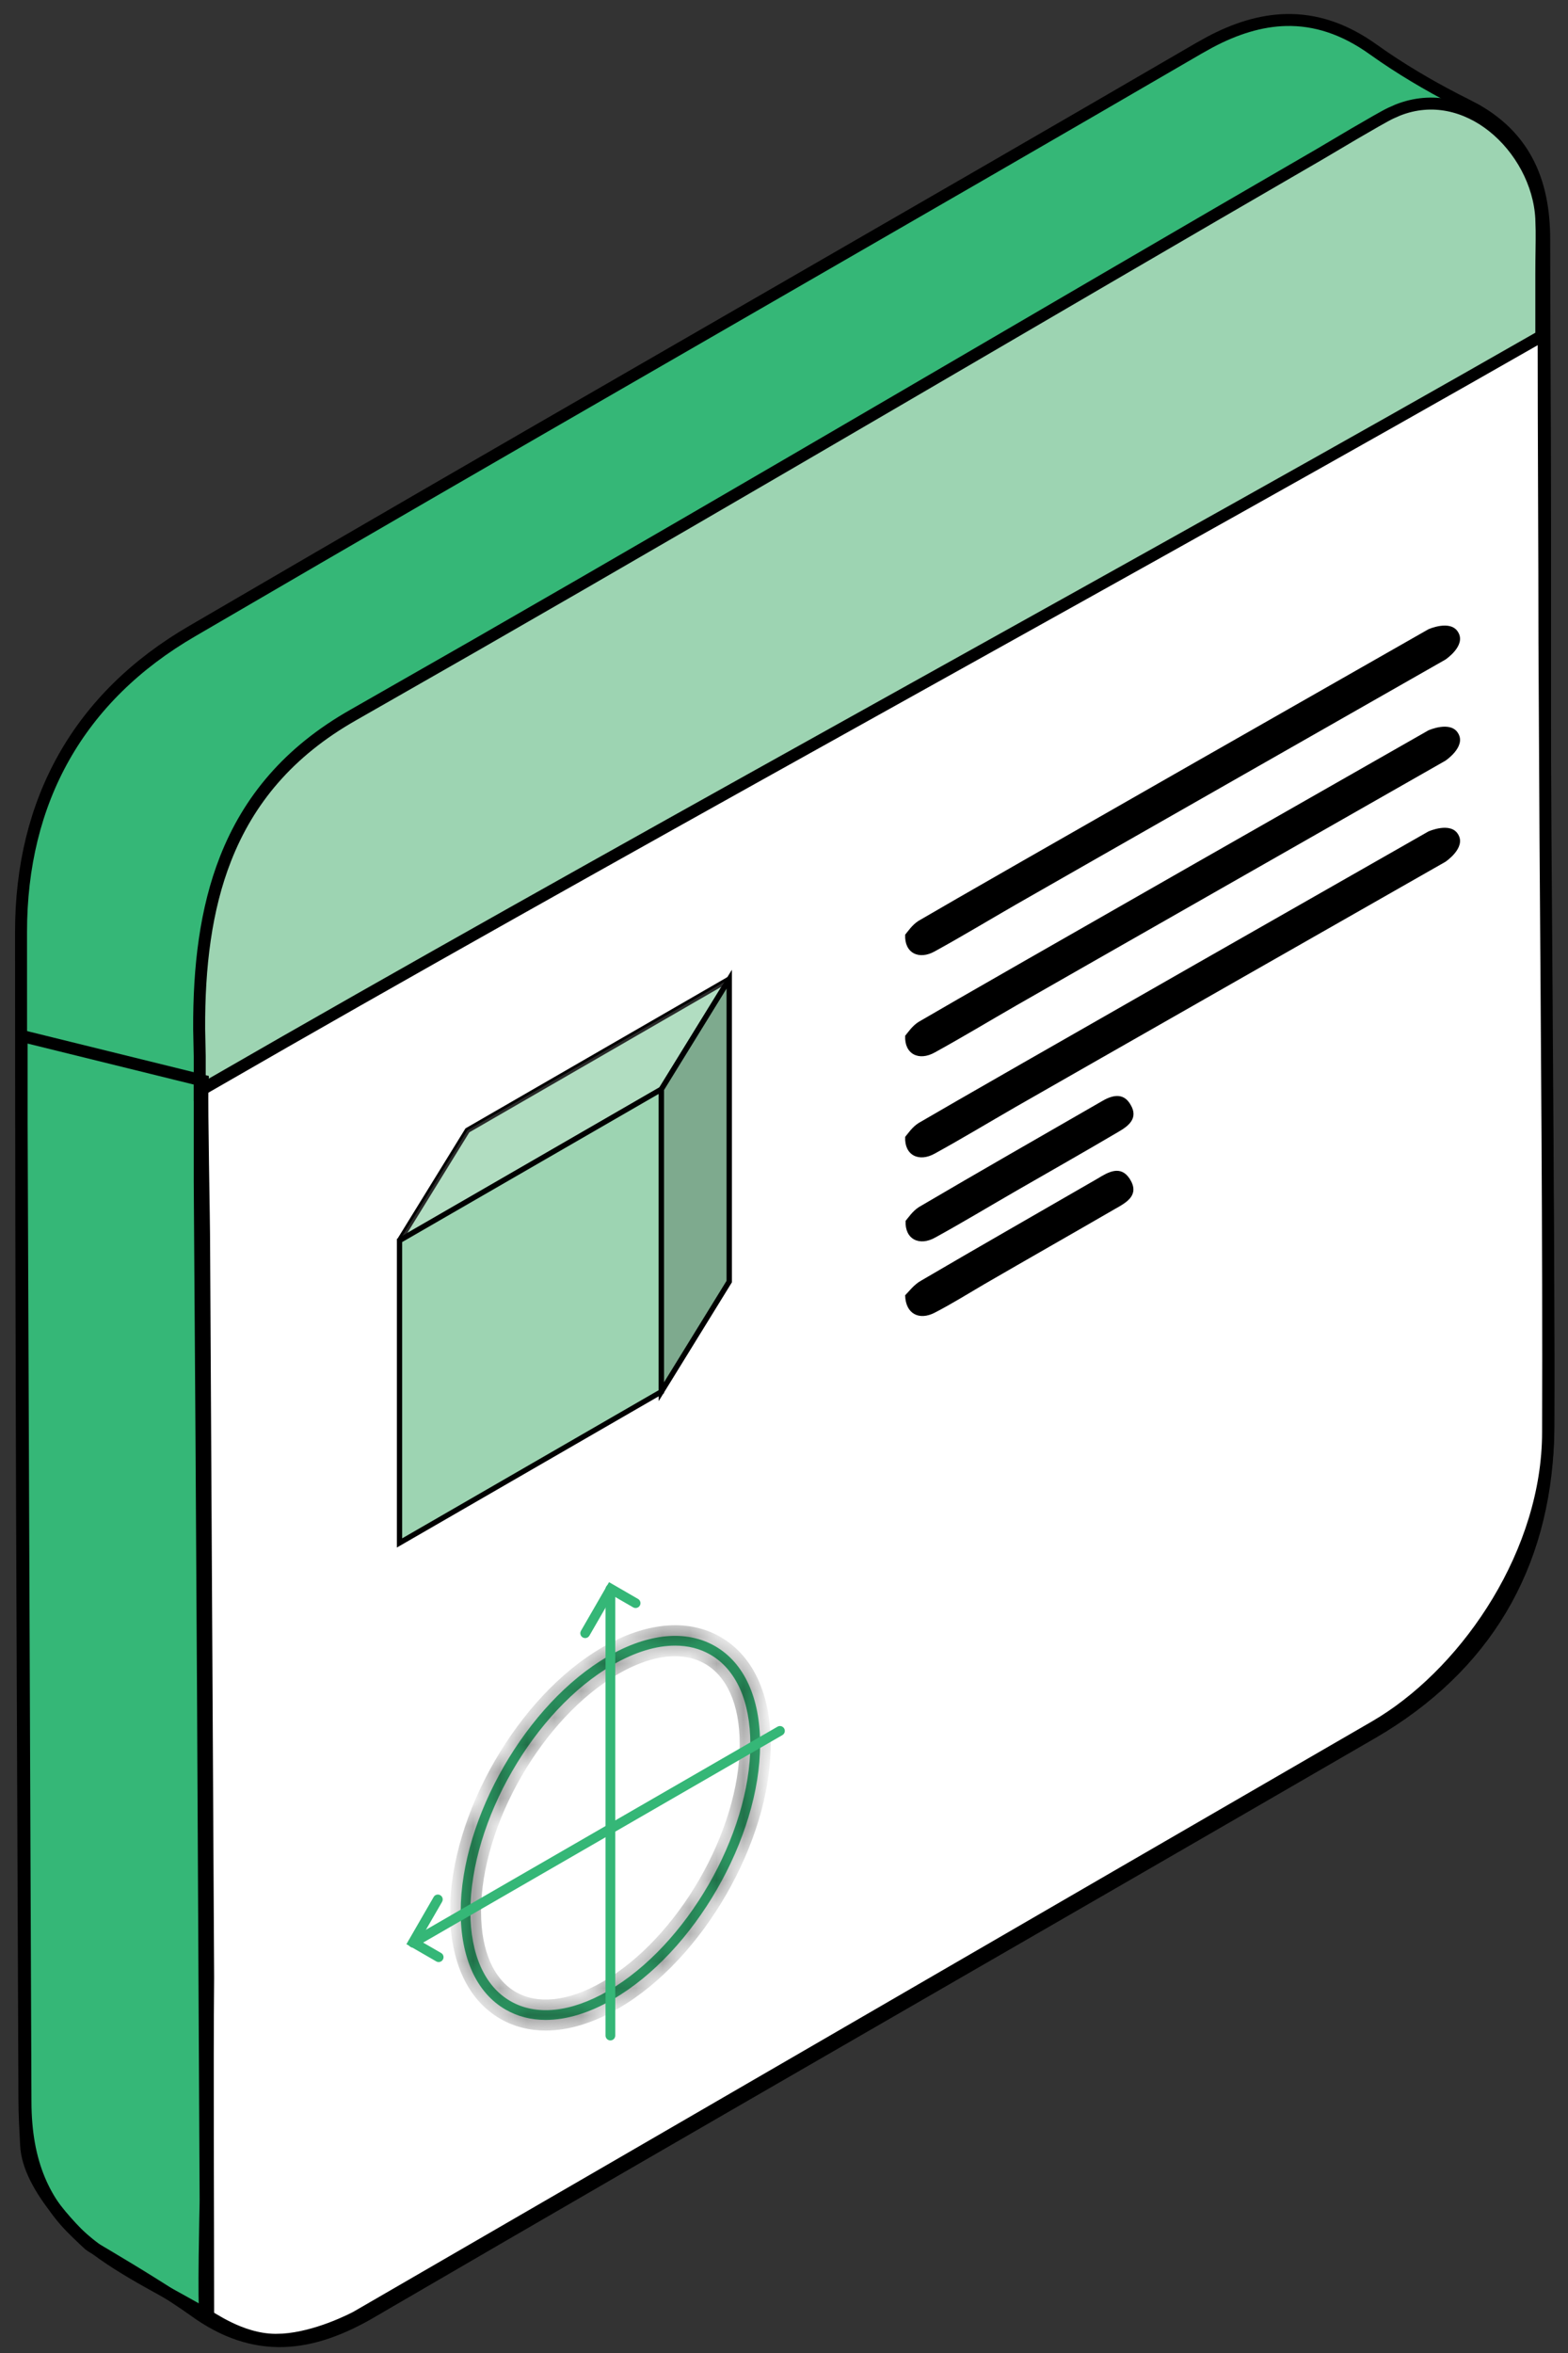 <svg xmlns="http://www.w3.org/2000/svg" width="58" height="87" viewBox="0 0 58 87" fill="none"><rect x="0" y="0" width="58" height="87" fill="#333333" stroke="none"/><path d="M47.568 0.74C48.647 0.716 49.714 1.054 50.792 1.826L51.201 2.111C52.165 2.766 53.192 3.351 54.221 3.865L54.605 4.066C55.464 4.557 56.074 5.181 56.477 5.927C56.937 6.776 57.12 7.766 57.12 8.865C57.12 10.579 57.128 12.293 57.136 14.008C57.144 15.722 57.151 17.438 57.151 19.153V31.311C57.151 38.469 57.307 45.597 57.276 52.73V52.731C57.246 57.578 55.187 61.338 51.142 63.844L50.743 64.082C38.427 71.222 26.083 78.297 13.769 85.468L13.77 85.469C12.661 86.118 11.58 86.526 10.484 86.559C9.384 86.591 8.292 86.245 7.167 85.426V85.425C6.325 84.821 4.803 83.901 3.96 83.4L3.393 83.065L3.289 82.99C3.15 82.865 2.592 82.349 2.06 81.671C1.535 81.003 0.999 80.132 0.966 79.304L0.923 78.443C0.911 78.153 0.903 77.862 0.903 77.578L0.817 56.02C0.794 48.833 0.778 41.647 0.778 34.461C0.778 29.615 2.906 25.768 7.123 23.326L11.769 20.62C22.616 14.316 33.521 8.083 44.347 1.784L44.751 1.559C45.693 1.059 46.628 0.762 47.568 0.74Z" fill="#35B777" stroke="black" stroke-width="0.443"></path><path d="M57.1 12.636C57.1 14.288 57.107 16.301 57.114 18.284C57.122 20.266 57.129 22.218 57.129 23.746L57.168 31.03C57.217 38.345 57.286 45.728 57.263 52.953C57.262 57.359 54.352 61.652 51.166 63.654L50.857 63.841C44.716 67.394 38.371 71.072 32.027 74.75C25.683 78.428 19.338 82.106 13.196 85.66L13.191 85.663L13.086 85.469L13.19 85.663V85.664H13.19C13.189 85.664 13.187 85.665 13.185 85.666C13.182 85.668 13.177 85.67 13.171 85.674C13.159 85.68 13.14 85.69 13.117 85.702C13.071 85.725 13.004 85.759 12.919 85.799C12.75 85.878 12.51 85.985 12.227 86.091C11.735 86.275 11.097 86.463 10.465 86.505L10.194 86.513C9.523 86.51 8.908 86.281 8.464 86.065C8.24 85.957 8.056 85.851 7.928 85.774C7.861 85.735 7.815 85.707 7.782 85.688C7.774 85.684 7.769 85.68 7.766 85.678C7.734 85.67 7.707 85.659 7.688 85.644C7.64 85.607 7.62 85.56 7.615 85.549C7.602 85.517 7.596 85.484 7.594 85.469C7.587 85.43 7.582 85.379 7.579 85.324C7.572 85.211 7.569 85.049 7.566 84.858C7.562 84.475 7.565 83.96 7.571 83.445C7.577 82.93 7.585 82.412 7.593 82.023C7.596 81.829 7.6 81.667 7.603 81.553C7.604 81.497 7.605 81.452 7.605 81.422C7.606 81.407 7.605 81.395 7.605 81.388C7.606 81.385 7.606 81.383 7.606 81.382L7.509 62.536C7.474 56.254 7.434 49.972 7.388 43.69V40.151L7.499 40.088L10.346 38.459C17.012 34.663 23.838 30.903 30.663 27.143C38.462 22.848 46.258 18.552 53.815 14.206L55.442 13.232C55.785 13.028 56.117 12.831 56.361 12.685C56.483 12.613 56.584 12.553 56.654 12.511C56.689 12.491 56.717 12.474 56.735 12.463C56.745 12.457 56.752 12.453 56.757 12.45C56.759 12.448 56.761 12.448 56.763 12.447L56.764 12.446H56.765L57.1 12.247V12.636ZM7.83 85.688C7.833 85.688 7.836 85.689 7.839 85.689C7.85 85.689 7.867 85.685 7.888 85.679C7.87 85.685 7.851 85.688 7.83 85.688ZM7.788 85.684H7.791C7.785 85.683 7.779 85.682 7.773 85.68C7.777 85.682 7.782 85.683 7.788 85.684Z" fill="white" stroke="black" stroke-width="0.443"></path><path d="M51.7 4.071C52.983 3.561 54.248 3.908 55.213 4.672C56.236 5.482 56.944 6.777 57.012 8.071L57.025 8.521C57.03 8.975 57.013 9.462 57.013 10.128V12.432L56.9 12.496C43.033 20.424 24.91 30.297 10.542 38.517L7.721 40.138L7.388 40.329V39.052L7.367 38.053C7.356 35.746 7.608 33.62 8.345 31.747C9.189 29.599 10.665 27.795 13.077 26.43L17.584 23.855C28.059 17.845 38.292 11.796 48.796 5.712L50.102 4.94C50.666 4.611 51.253 4.272 51.443 4.185L51.7 4.071Z" fill="#9DD4B2" stroke="black" stroke-width="0.443"></path><path d="M1.074 38.37L7.323 39.911L7.498 39.955L7.491 40.134C7.46 40.972 7.551 45.045 7.551 46.154L7.699 73.111V73.114C7.668 76.573 7.699 81.584 7.699 85.234V85.614L7.368 85.426C5.633 84.443 4.015 83.669 2.851 82.574C1.664 81.457 0.943 80.009 0.942 77.689L0.8 41.498V38.301L1.074 38.37Z" stroke="black" stroke-width="0.443"></path><mask id="path-5-inside-1_1_1439" fill="white"><path d="M20.185 74.685C19.644 74.685 19.143 74.558 18.7 74.302C17.63 73.684 17.041 72.397 17.041 70.678C17.041 67.21 19.485 62.977 22.488 61.243C23.977 60.383 25.387 60.25 26.456 60.868C27.526 61.485 28.116 62.772 28.116 64.492C28.116 67.96 25.672 72.192 22.668 73.926C21.796 74.431 20.95 74.685 20.185 74.685ZM24.97 60.845C24.268 60.845 23.484 61.084 22.668 61.555C19.764 63.231 17.401 67.324 17.401 70.678C17.401 72.263 17.926 73.439 18.88 73.99C19.834 74.541 21.115 74.408 22.488 73.615C25.392 71.938 27.755 67.845 27.755 64.492C27.755 62.906 27.23 61.73 26.276 61.179C25.89 60.956 25.449 60.845 24.97 60.845Z"></path></mask><path d="M20.185 74.685C19.644 74.685 19.143 74.558 18.7 74.302C17.63 73.684 17.041 72.397 17.041 70.678C17.041 67.21 19.485 62.977 22.488 61.243C23.977 60.383 25.387 60.25 26.456 60.868C27.526 61.485 28.116 62.772 28.116 64.492C28.116 67.96 25.672 72.192 22.668 73.926C21.796 74.431 20.95 74.685 20.185 74.685ZM24.97 60.845C24.268 60.845 23.484 61.084 22.668 61.555C19.764 63.231 17.401 67.324 17.401 70.678C17.401 72.263 17.926 73.439 18.88 73.99C19.834 74.541 21.115 74.408 22.488 73.615C25.392 71.938 27.755 67.845 27.755 64.492C27.755 62.906 27.23 61.73 26.276 61.179C25.89 60.956 25.449 60.845 24.97 60.845Z" fill="#35B777"></path><path d="M18.7 74.302L18.897 73.962L18.896 73.962L18.7 74.302ZM22.488 61.243L22.685 61.583L22.685 61.583L22.488 61.243ZM26.456 60.868L26.26 61.208L26.26 61.208L26.456 60.868ZM22.668 73.926L22.472 73.586L22.472 73.586L22.668 73.926ZM22.668 61.555L22.472 61.214L22.472 61.214L22.668 61.555ZM18.88 73.99L19.076 73.65L19.076 73.65L18.88 73.99ZM22.488 73.615L22.292 73.275L22.292 73.275L22.488 73.615ZM26.276 61.179L26.473 60.839L26.472 60.839L26.276 61.179ZM20.185 74.685V74.292C19.707 74.292 19.275 74.18 18.897 73.962L18.7 74.302L18.503 74.642C19.012 74.936 19.581 75.078 20.185 75.078V74.685ZM18.7 74.302L18.896 73.962C17.993 73.44 17.434 72.319 17.434 70.678H17.041H16.648C16.648 72.476 17.267 73.928 18.504 74.642L18.7 74.302ZM17.041 70.678H17.434C17.434 69.029 18.017 67.171 18.979 65.507C19.94 63.842 21.257 62.408 22.685 61.583L22.488 61.243L22.292 60.903C20.716 61.812 19.31 63.361 18.298 65.114C17.287 66.866 16.648 68.858 16.648 70.678H17.041ZM22.488 61.243L22.685 61.583C24.106 60.763 25.357 60.686 26.26 61.208L26.456 60.868L26.653 60.527C25.416 59.813 23.849 60.003 22.292 60.903L22.488 61.243ZM26.456 60.868L26.26 61.208C27.163 61.729 27.723 62.851 27.723 64.492H28.116H28.509C28.509 62.693 27.889 61.241 26.653 60.527L26.456 60.868ZM28.116 64.492H27.723C27.723 66.141 27.139 67.998 26.178 69.663C25.217 71.328 23.9 72.762 22.472 73.586L22.668 73.926L22.865 74.266C24.441 73.357 25.847 71.808 26.859 70.056C27.87 68.304 28.509 66.311 28.509 64.492H28.116ZM22.668 73.926L22.472 73.586C21.643 74.066 20.864 74.292 20.185 74.292V74.685V75.078C21.036 75.078 21.949 74.796 22.865 74.266L22.668 73.926ZM24.97 60.845V60.453C24.181 60.453 23.329 60.719 22.472 61.214L22.668 61.555L22.865 61.895C23.639 61.448 24.355 61.238 24.97 61.238V60.845ZM22.668 61.555L22.472 61.214C20.946 62.095 19.584 63.595 18.605 65.291C17.626 66.987 17.008 68.916 17.008 70.678H17.401H17.794C17.794 69.086 18.357 67.292 19.285 65.684C20.214 64.076 21.486 62.691 22.865 61.895L22.668 61.555ZM17.401 70.678H17.008C17.008 72.335 17.559 73.681 18.683 74.33L18.88 73.99L19.076 73.65C18.293 73.198 17.794 72.191 17.794 70.678H17.401ZM18.88 73.99L18.683 74.33C19.808 74.981 21.249 74.784 22.685 73.955L22.488 73.615L22.292 73.275C20.981 74.031 19.859 74.103 19.076 73.65L18.88 73.99ZM22.488 73.615L22.684 73.955C24.211 73.074 25.572 71.574 26.551 69.879C27.53 68.183 28.148 66.254 28.148 64.492H27.755H27.362C27.362 66.083 26.799 67.877 25.871 69.486C24.942 71.094 23.67 72.479 22.292 73.275L22.488 73.615ZM27.755 64.492H28.148C28.148 62.834 27.597 61.488 26.473 60.839L26.276 61.179L26.08 61.519C26.863 61.971 27.362 62.978 27.362 64.492H27.755ZM26.276 61.179L26.472 60.839C26.021 60.578 25.511 60.453 24.97 60.453V60.845V61.238C25.387 61.238 25.759 61.334 26.08 61.519L26.276 61.179Z" fill="black" mask="url(#path-5-inside-1_1_1439)"></path><path d="M22.578 75.443C22.479 75.443 22.398 75.363 22.398 75.263V58.753C22.398 58.654 22.479 58.573 22.578 58.573C22.677 58.573 22.758 58.654 22.758 58.753V75.263C22.758 75.363 22.678 75.443 22.578 75.443Z" fill="#35B777"></path><path d="M15.28 72.013C15.217 72.013 15.157 71.981 15.124 71.924C15.074 71.837 15.104 71.728 15.189 71.678L28.76 63.843C28.846 63.793 28.956 63.822 29.006 63.909C29.056 63.995 29.026 64.105 28.94 64.154L15.369 71.989C15.341 72.006 15.31 72.013 15.28 72.013Z" fill="#35B777"></path><path d="M16.227 72.545C16.196 72.545 16.165 72.538 16.137 72.521L15.033 71.884L16.041 70.139C16.09 70.053 16.2 70.024 16.286 70.074C16.372 70.123 16.401 70.233 16.352 70.319L15.524 71.752L16.317 72.21C16.403 72.259 16.432 72.369 16.382 72.455C16.349 72.513 16.289 72.545 16.227 72.545Z" fill="#35B777"></path><path d="M21.646 60.567C21.615 60.567 21.584 60.559 21.556 60.543C21.47 60.493 21.44 60.383 21.49 60.297L22.528 58.499L23.601 59.119C23.687 59.169 23.716 59.279 23.667 59.365C23.617 59.451 23.507 59.48 23.421 59.431L22.659 58.991L21.802 60.477C21.768 60.535 21.708 60.567 21.646 60.567Z" fill="#35B777"></path><path d="M24.462 40.276L14.778 45.867L17.289 41.794L26.972 36.204L24.462 40.276Z" fill="#9DD4B2" stroke="black" stroke-width="0.196"></path><path opacity="0.2" d="M24.462 40.276L14.778 45.867L17.289 41.794L26.972 36.204L24.462 40.276Z" fill="white" stroke="black" stroke-width="0.196"></path><path d="M24.462 51.458L14.778 57.049V45.868L24.462 40.277V51.458Z" fill="#9DD4B2" stroke="black" stroke-width="0.196"></path><path d="M24.463 40.276L26.974 36.204V47.385L24.463 51.458V40.276Z" fill="#9DD4B2" stroke="black" stroke-width="0.196"></path><path opacity="0.2" d="M24.463 40.276L26.974 36.204V47.385L24.463 51.458V40.276Z" fill="black" stroke="black" stroke-width="0.196"></path><path d="M33.498 45.14C33.464 45.82 34.008 46.092 34.603 45.752C35.623 45.191 36.608 44.596 37.611 44.018C38.852 43.304 40.11 42.591 41.35 41.86C41.741 41.639 42.115 41.35 41.826 40.857C41.554 40.364 41.112 40.5 40.721 40.738C38.478 42.03 36.218 43.321 33.991 44.63C33.753 44.783 33.6 45.021 33.498 45.14Z" fill="black"></path><path d="M33.482 34.558C33.448 35.238 33.992 35.51 34.587 35.17C35.606 34.609 36.592 34.014 37.595 33.436C38.836 32.722 53.466 24.387 53.466 24.387C53.466 24.387 54.231 23.878 53.942 23.385C53.67 22.892 52.837 23.266 52.837 23.266C52.837 23.266 36.201 32.739 33.975 34.048C33.737 34.201 33.584 34.439 33.482 34.558Z" fill="black"></path><path d="M33.482 38.296C33.448 38.976 33.992 39.248 34.587 38.908C35.606 38.347 36.592 37.752 37.595 37.175C38.836 36.461 53.466 28.126 53.466 28.126C53.466 28.126 54.231 27.616 53.942 27.123C53.67 26.63 52.837 27.004 52.837 27.004C52.837 27.004 36.201 36.478 33.975 37.786C33.737 37.939 33.584 38.177 33.482 38.296Z" fill="black"></path><path d="M33.482 42.035C33.448 42.715 33.992 42.986 34.587 42.647C35.606 42.086 36.592 41.491 37.595 40.913C38.836 40.199 53.466 31.864 53.466 31.864C53.466 31.864 54.231 31.354 53.942 30.861C53.67 30.369 52.837 30.742 52.837 30.742C52.837 30.742 36.201 40.216 33.975 41.525C33.737 41.678 33.584 41.916 33.482 42.035Z" fill="black"></path><path d="M33.481 47.892C33.498 48.589 34.008 48.827 34.569 48.538C35.198 48.215 35.793 47.841 36.405 47.484C38.019 46.549 39.634 45.631 41.248 44.697C41.673 44.459 42.166 44.187 41.792 43.592C41.452 43.065 40.993 43.337 40.603 43.575C38.427 44.833 36.252 46.073 34.076 47.348C33.821 47.484 33.617 47.756 33.481 47.892Z" fill="black"></path></svg>